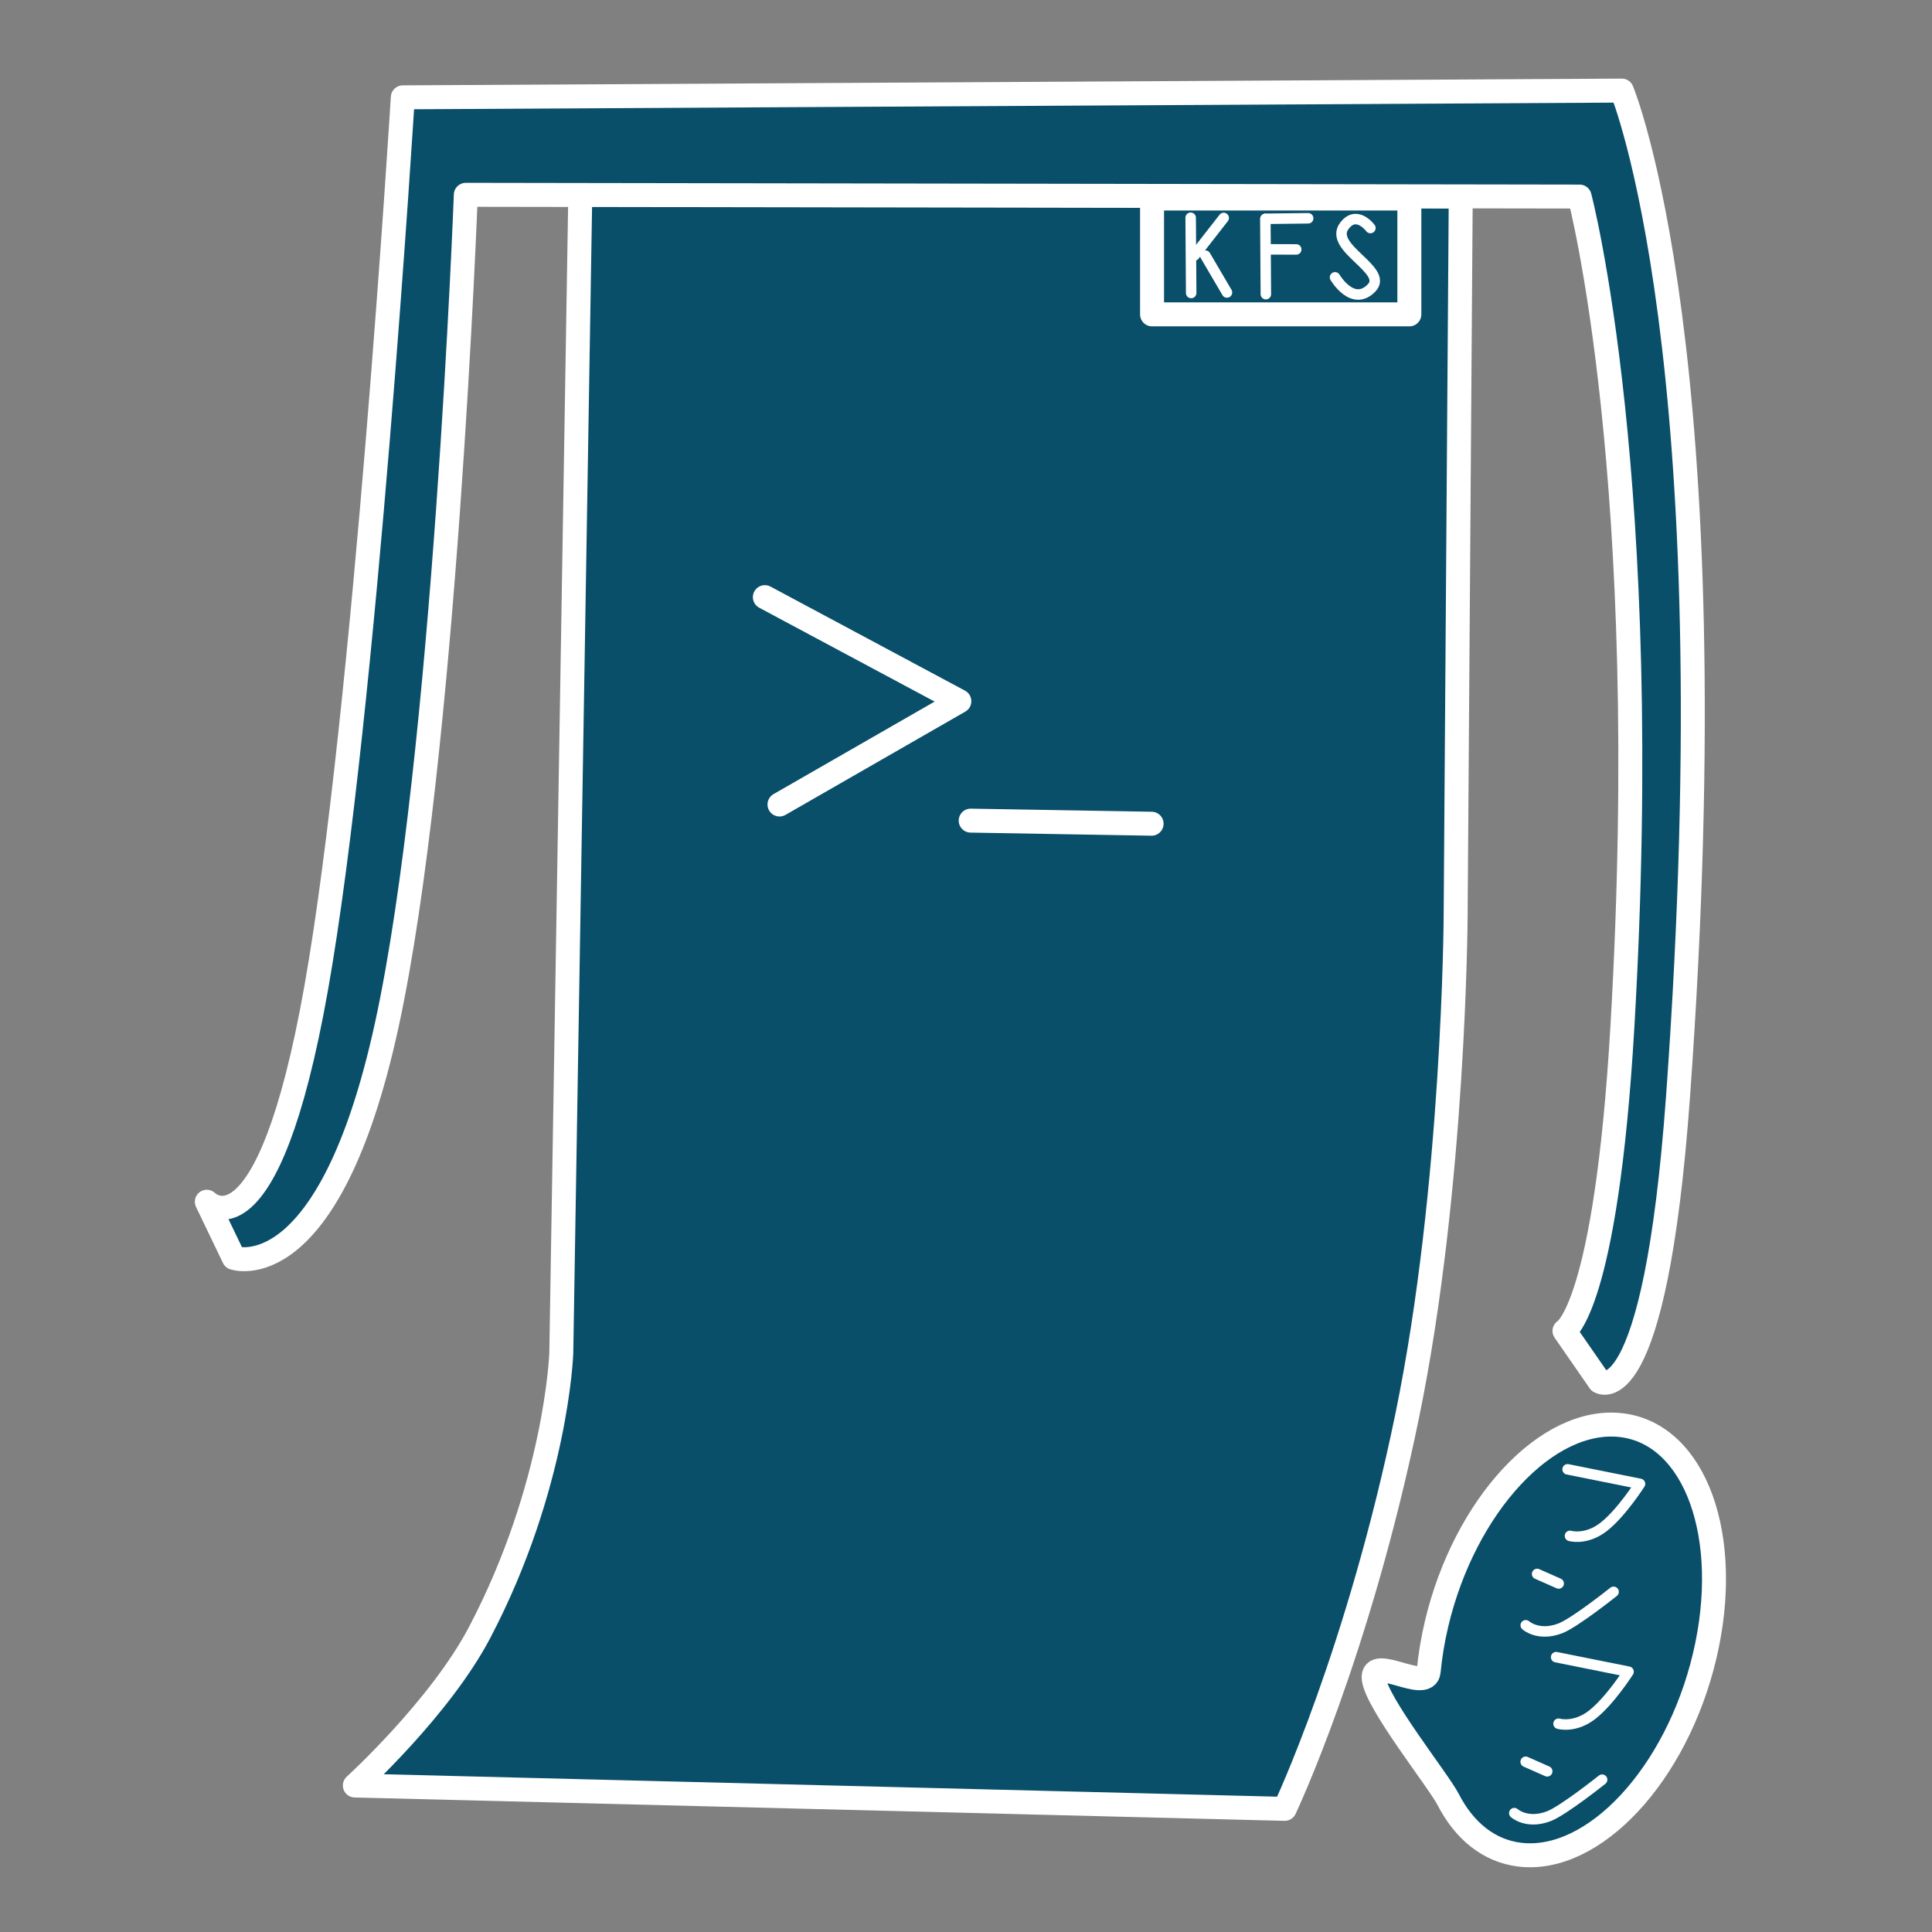 <?xml version="1.0" encoding="UTF-8" standalone="no"?>
<!DOCTYPE svg PUBLIC "-//W3C//DTD SVG 1.1//EN" "http://www.w3.org/Graphics/SVG/1.1/DTD/svg11.dtd">
<!-- Created with Vectornator (http://vectornator.io/) -->
<!-- Funchan like >_ -->
<svg height="100%" stroke-miterlimit="10" style="fill-rule:nonzero;clip-rule:evenodd;stroke-linecap:round;stroke-linejoin:round;" version="1.1" viewBox="0 0 1024 1024" width="100%" xml:space="preserve" xmlns="http://www.w3.org/2000/svg" xmlns:xlink="http://www.w3.org/1999/xlink">
<rect x="0" y="0" width="1024" height="1024" fill="#808080" stroke="none"/>
<defs/>
<g id="shell">
<path d="M307.568 102.731L774.223 104.169L771.516 485.957C771.516 485.957 770.847 628.976 745.838 750.452C719.858 876.643 680.927 958.731 680.927 958.731L188.074 946.35C188.074 946.35 233.181 905.305 254.196 865.28C294.964 787.636 297.491 717.371 297.491 717.371L307.568 102.731Z" fill="#094f6a" fill-rule="nonzero" opacity="1" stroke="#ffffff" stroke-linecap="round" stroke-linejoin="round" stroke-width="12.7"/>
<path d="M123.915 666.697L109.622 636.945C109.622 636.945 141.612 670.071 167.579 523.732C193.547 377.394 213.491 51.59 213.491 51.59L859.619 48.017C859.619 48.017 917.829 187.615 889.405 580.983C877.075 751.618 847.784 732.233 847.784 732.233L829.206 705.417C829.206 705.417 851.205 693.873 859.926 543.805C876.792 253.586 837.218 104.182 837.218 104.182L246.89 103.255C246.89 103.255 235.692 402.643 204.948 543.503C174.204 684.364 123.915 666.697 123.915 666.697Z" fill="#094f6a" fill-rule="nonzero" opacity="1" stroke="#ffffff" stroke-linecap="round" stroke-linejoin="round" stroke-width="12.7"/>
<path d="M405.388 316.503L508.477 371.658L413.149 426.405" fill="none" opacity="1" stroke="#ffffff" stroke-linecap="butt" stroke-linejoin="round" stroke-width="12.7"/>
<path d="M761.428 860.625C776.325 797.766 820.205 750.645 859.436 755.377C898.668 760.108 918.395 814.901 903.498 877.76C888.601 940.618 844.722 987.74 805.49 983.008C789.039 981.024 776.017 970.236 767.54 953.742C762.432 943.803 729.666 902.83 728.112 889.813C726.557 876.797 756.129 897.323 757.217 885.889C757.998 877.691 759.388 869.233 761.428 860.625Z" fill="#094f6a" fill-rule="nonzero" opacity="1" stroke="#ffffff" stroke-linecap="round" stroke-linejoin="round" stroke-width="12.7"/>
<g opacity="1">
<path d="M610.613 105.217L746.985 105.217L746.985 166.622L610.613 166.622L610.613 105.217Z" fill="none" opacity="1" stroke="#ffffff" stroke-linecap="round" stroke-linejoin="round" stroke-width="12.7"/>
<g opacity="1">
<path d="M631.08 115.417L631.348 155.283" fill="none" opacity="1" stroke="#ffffff" stroke-linecap="round" stroke-linejoin="round" stroke-width="5.56"/>
<path d="M633.061 135.401L648.585 115.521L633.061 135.401Z" fill="none" opacity="1" stroke="#ffffff" stroke-linecap="round" stroke-linejoin="round" stroke-width="5.56"/>
<path d="M638.881 135.514L650.323 155.016" fill="none" opacity="1" stroke="#ffffff" stroke-linecap="round" stroke-linejoin="round" stroke-width="5.56"/>
</g>
<path d="M726.337 120.855C726.337 120.855 719.039 110.982 712.504 119.745C703.909 131.27 736.025 143.032 727.069 152.489C717.04 163.079 707.597 146.994 707.597 146.994" fill="none" opacity="1" stroke="#ffffff" stroke-linecap="round" stroke-linejoin="round" stroke-width="5.56"/>
<g opacity="1">
<path d="M670.664 116.044L670.795 135.505L670.932 155.91" fill="none" opacity="1" stroke="#ffffff" stroke-linecap="round" stroke-linejoin="round" stroke-width="5.56"/>
<path d="M670.76 115.967L693.351 115.7" fill="none" opacity="1" stroke="#ffffff" stroke-linecap="round" stroke-linejoin="round" stroke-width="5.56"/>
<path d="M671.611 132.157L687.036 132.208" fill="none" opacity="1" stroke="#ffffff" stroke-linecap="round" stroke-linejoin="round" stroke-width="5.56"/>
</g>
</g>
<g opacity="1">
<path d="M830.858 778.775L869.233 786.482C869.233 786.482 859.357 801.957 849.977 809.274C840.596 816.591 832.127 814.05 832.127 814.05" fill="#094f6a" fill-rule="nonzero" opacity="1" stroke="#ffffff" stroke-linecap="round" stroke-linejoin="round" stroke-width="5.56"/>
<g opacity="1">
<path d="M814.706 834.224L826.128 839.276" fill="#094f6a" fill-rule="nonzero" opacity="1" stroke="#ffffff" stroke-linecap="round" stroke-linejoin="round" stroke-width="5.56"/>
<path d="M855.229 843.707C855.229 843.707 834.617 860.163 826.966 863.077C815.328 867.509 808.677 861.435 808.677 861.435" fill="#094f6a" fill-rule="nonzero" opacity="1" stroke="#ffffff" stroke-linecap="round" stroke-linejoin="round" stroke-width="5.56"/>
</g>
</g>
<g opacity="1">
<path d="M824.791 878.332L863.166 886.039C863.166 886.039 853.291 901.513 843.91 908.831C834.529 916.148 826.06 913.607 826.06 913.607" fill="#094f6a" fill-rule="nonzero" opacity="1" stroke="#ffffff" stroke-linecap="round" stroke-linejoin="round" stroke-width="5.56"/>
<g opacity="1">
<path d="M808.639 933.78L820.061 938.833" fill="#094f6a" fill-rule="nonzero" opacity="1" stroke="#ffffff" stroke-linecap="round" stroke-linejoin="round" stroke-width="5.56"/>
<path d="M849.162 943.263C849.162 943.263 828.55 959.72 820.899 962.633C809.262 967.066 802.611 960.992 802.611 960.992" fill="#094f6a" fill-rule="nonzero" opacity="1" stroke="#ffffff" stroke-linecap="round" stroke-linejoin="round" stroke-width="5.56"/>
</g>
</g>
<path d="M514.486 434.948L610.375 436.59" fill="none" opacity="1" stroke="#ffffff" stroke-linecap="butt" stroke-linejoin="round" stroke-width="12.7"/>
</g>
</svg>
